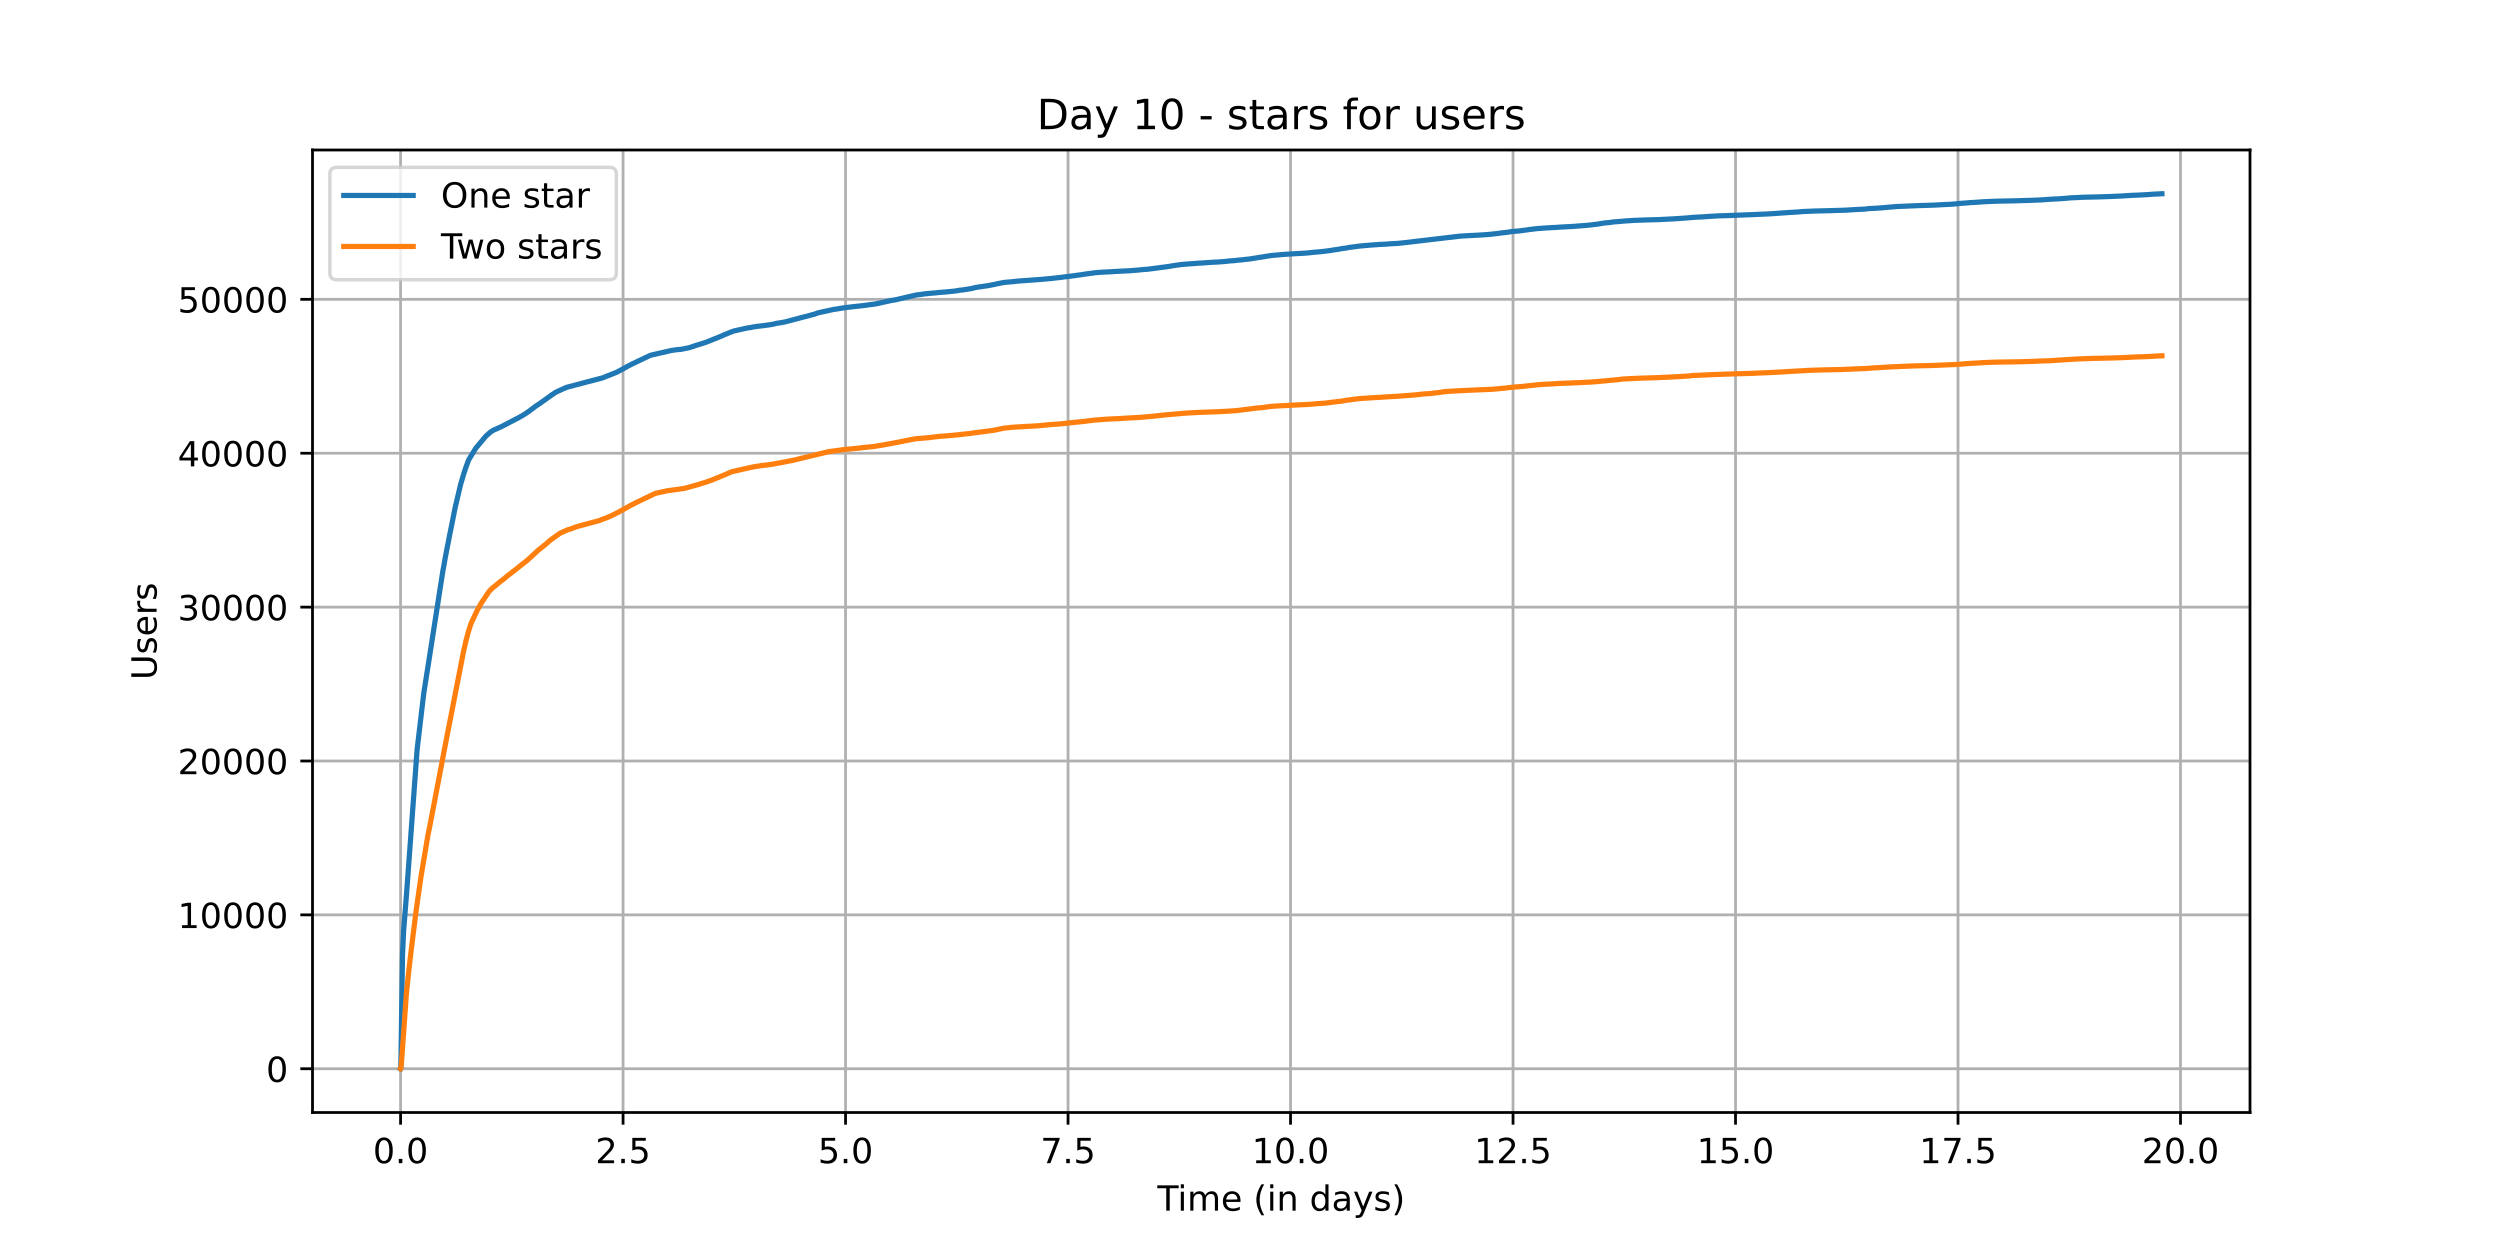 <?xml version="1.0" encoding="utf-8" standalone="no"?>
<!DOCTYPE svg PUBLIC "-//W3C//DTD SVG 1.1//EN"
  "http://www.w3.org/Graphics/SVG/1.1/DTD/svg11.dtd">
<!-- Created with matplotlib (https://matplotlib.org/) -->
<svg height="360pt" version="1.1" viewBox="0 0 720 360" width="720pt" xmlns="http://www.w3.org/2000/svg" xmlns:xlink="http://www.w3.org/1999/xlink">
 <defs>
  <style type="text/css">*{stroke-linecap:butt;stroke-linejoin:round;}</style>
 </defs>
 <g id="figure_1">
  <g id="patch_1">
   <path d="M 0 360 
L 720 360 
L 720 0 
L 0 0 
z
" style="fill:#ffffff;"/>
  </g>
  <g id="axes_1">
   <g id="patch_2">
    <path d="M 90 320.4 
L 648 320.4 
L 648 43.2 
L 90 43.2 
z
" style="fill:#ffffff;"/>
   </g>
   <g id="matplotlib.axis_1">
    <g id="xtick_1">
     <g id="line2d_1">
      <path clip-path="url(#p54ae019e2f)" d="M 115.364 320.4 
L 115.364 43.2 
" style="fill:none;stroke:#b0b0b0;stroke-linecap:square;stroke-width:0.8;"/>
     </g>
     <g id="line2d_2">
      <defs>
       <path d="M 0 0 
L 0 3.5 
" id="mf3f54d67a1" style="stroke:#000000;stroke-width:0.8;"/>
      </defs>
      <g>
       <use style="stroke:#000000;stroke-width:0.8;" x="115.364" xlink:href="#mf3f54d67a1" y="320.4"/>
      </g>
     </g>
     <g id="text_1">
      <!-- 0.0 -->
      <g transform="translate(107.412 334.998)scale(0.1 -0.1)">
       <defs>
        <path d="M 31.781 66.406 
Q 24.172 66.406 20.328 58.906 
Q 16.5 51.422 16.5 36.375 
Q 16.5 21.391 20.328 13.891 
Q 24.172 6.391 31.781 6.391 
Q 39.453 6.391 43.281 13.891 
Q 47.125 21.391 47.125 36.375 
Q 47.125 51.422 43.281 58.906 
Q 39.453 66.406 31.781 66.406 
z
M 31.781 74.219 
Q 44.047 74.219 50.516 64.516 
Q 56.984 54.828 56.984 36.375 
Q 56.984 17.969 50.516 8.266 
Q 44.047 -1.422 31.781 -1.422 
Q 19.531 -1.422 13.062 8.266 
Q 6.594 17.969 6.594 36.375 
Q 6.594 54.828 13.062 64.516 
Q 19.531 74.219 31.781 74.219 
z
" id="DejaVuSans-48"/>
        <path d="M 10.688 12.406 
L 21 12.406 
L 21 0 
L 10.688 0 
z
" id="DejaVuSans-46"/>
       </defs>
       <use xlink:href="#DejaVuSans-48"/>
       <use x="63.623" xlink:href="#DejaVuSans-46"/>
       <use x="95.41" xlink:href="#DejaVuSans-48"/>
      </g>
     </g>
    </g>
    <g id="xtick_2">
     <g id="line2d_3">
      <path clip-path="url(#p54ae019e2f)" d="M 179.442 320.4 
L 179.442 43.2 
" style="fill:none;stroke:#b0b0b0;stroke-linecap:square;stroke-width:0.8;"/>
     </g>
     <g id="line2d_4">
      <g>
       <use style="stroke:#000000;stroke-width:0.8;" x="179.442" xlink:href="#mf3f54d67a1" y="320.4"/>
      </g>
     </g>
     <g id="text_2">
      <!-- 2.5 -->
      <g transform="translate(171.49 334.998)scale(0.1 -0.1)">
       <defs>
        <path d="M 19.188 8.297 
L 53.609 8.297 
L 53.609 0 
L 7.328 0 
L 7.328 8.297 
Q 12.938 14.109 22.625 23.891 
Q 32.328 33.688 34.812 36.531 
Q 39.547 41.844 41.422 45.531 
Q 43.312 49.219 43.312 52.781 
Q 43.312 58.594 39.234 62.25 
Q 35.156 65.922 28.609 65.922 
Q 23.969 65.922 18.812 64.312 
Q 13.672 62.703 7.812 59.422 
L 7.812 69.391 
Q 13.766 71.781 18.938 73 
Q 24.125 74.219 28.422 74.219 
Q 39.75 74.219 46.484 68.547 
Q 53.219 62.891 53.219 53.422 
Q 53.219 48.922 51.531 44.891 
Q 49.859 40.875 45.406 35.406 
Q 44.188 33.984 37.641 27.219 
Q 31.109 20.453 19.188 8.297 
z
" id="DejaVuSans-50"/>
        <path d="M 10.797 72.906 
L 49.516 72.906 
L 49.516 64.594 
L 19.828 64.594 
L 19.828 46.734 
Q 21.969 47.469 24.109 47.828 
Q 26.266 48.188 28.422 48.188 
Q 40.625 48.188 47.75 41.5 
Q 54.891 34.812 54.891 23.391 
Q 54.891 11.625 47.562 5.094 
Q 40.234 -1.422 26.906 -1.422 
Q 22.312 -1.422 17.547 -0.641 
Q 12.797 0.141 7.719 1.703 
L 7.719 11.625 
Q 12.109 9.234 16.797 8.062 
Q 21.484 6.891 26.703 6.891 
Q 35.156 6.891 40.078 11.328 
Q 45.016 15.766 45.016 23.391 
Q 45.016 31 40.078 35.438 
Q 35.156 39.891 26.703 39.891 
Q 22.75 39.891 18.812 39.016 
Q 14.891 38.141 10.797 36.281 
z
" id="DejaVuSans-53"/>
       </defs>
       <use xlink:href="#DejaVuSans-50"/>
       <use x="63.623" xlink:href="#DejaVuSans-46"/>
       <use x="95.41" xlink:href="#DejaVuSans-53"/>
      </g>
     </g>
    </g>
    <g id="xtick_3">
     <g id="line2d_5">
      <path clip-path="url(#p54ae019e2f)" d="M 243.519 320.4 
L 243.519 43.2 
" style="fill:none;stroke:#b0b0b0;stroke-linecap:square;stroke-width:0.8;"/>
     </g>
     <g id="line2d_6">
      <g>
       <use style="stroke:#000000;stroke-width:0.8;" x="243.519" xlink:href="#mf3f54d67a1" y="320.4"/>
      </g>
     </g>
     <g id="text_3">
      <!-- 5.0 -->
      <g transform="translate(235.568 334.998)scale(0.1 -0.1)">
       <use xlink:href="#DejaVuSans-53"/>
       <use x="63.623" xlink:href="#DejaVuSans-46"/>
       <use x="95.41" xlink:href="#DejaVuSans-48"/>
      </g>
     </g>
    </g>
    <g id="xtick_4">
     <g id="line2d_7">
      <path clip-path="url(#p54ae019e2f)" d="M 307.597 320.4 
L 307.597 43.2 
" style="fill:none;stroke:#b0b0b0;stroke-linecap:square;stroke-width:0.8;"/>
     </g>
     <g id="line2d_8">
      <g>
       <use style="stroke:#000000;stroke-width:0.8;" x="307.597" xlink:href="#mf3f54d67a1" y="320.4"/>
      </g>
     </g>
     <g id="text_4">
      <!-- 7.5 -->
      <g transform="translate(299.646 334.998)scale(0.1 -0.1)">
       <defs>
        <path d="M 8.203 72.906 
L 55.078 72.906 
L 55.078 68.703 
L 28.609 0 
L 18.312 0 
L 43.219 64.594 
L 8.203 64.594 
z
" id="DejaVuSans-55"/>
       </defs>
       <use xlink:href="#DejaVuSans-55"/>
       <use x="63.623" xlink:href="#DejaVuSans-46"/>
       <use x="95.41" xlink:href="#DejaVuSans-53"/>
      </g>
     </g>
    </g>
    <g id="xtick_5">
     <g id="line2d_9">
      <path clip-path="url(#p54ae019e2f)" d="M 371.675 320.4 
L 371.675 43.2 
" style="fill:none;stroke:#b0b0b0;stroke-linecap:square;stroke-width:0.8;"/>
     </g>
     <g id="line2d_10">
      <g>
       <use style="stroke:#000000;stroke-width:0.8;" x="371.675" xlink:href="#mf3f54d67a1" y="320.4"/>
      </g>
     </g>
     <g id="text_5">
      <!-- 10.0 -->
      <g transform="translate(360.542 334.998)scale(0.1 -0.1)">
       <defs>
        <path d="M 12.406 8.297 
L 28.516 8.297 
L 28.516 63.922 
L 10.984 60.406 
L 10.984 69.391 
L 28.422 72.906 
L 38.281 72.906 
L 38.281 8.297 
L 54.391 8.297 
L 54.391 0 
L 12.406 0 
z
" id="DejaVuSans-49"/>
       </defs>
       <use xlink:href="#DejaVuSans-49"/>
       <use x="63.623" xlink:href="#DejaVuSans-48"/>
       <use x="127.246" xlink:href="#DejaVuSans-46"/>
       <use x="159.033" xlink:href="#DejaVuSans-48"/>
      </g>
     </g>
    </g>
    <g id="xtick_6">
     <g id="line2d_11">
      <path clip-path="url(#p54ae019e2f)" d="M 435.753 320.4 
L 435.753 43.2 
" style="fill:none;stroke:#b0b0b0;stroke-linecap:square;stroke-width:0.8;"/>
     </g>
     <g id="line2d_12">
      <g>
       <use style="stroke:#000000;stroke-width:0.8;" x="435.753" xlink:href="#mf3f54d67a1" y="320.4"/>
      </g>
     </g>
     <g id="text_6">
      <!-- 12.5 -->
      <g transform="translate(424.62 334.998)scale(0.1 -0.1)">
       <use xlink:href="#DejaVuSans-49"/>
       <use x="63.623" xlink:href="#DejaVuSans-50"/>
       <use x="127.246" xlink:href="#DejaVuSans-46"/>
       <use x="159.033" xlink:href="#DejaVuSans-53"/>
      </g>
     </g>
    </g>
    <g id="xtick_7">
     <g id="line2d_13">
      <path clip-path="url(#p54ae019e2f)" d="M 499.831 320.4 
L 499.831 43.2 
" style="fill:none;stroke:#b0b0b0;stroke-linecap:square;stroke-width:0.8;"/>
     </g>
     <g id="line2d_14">
      <g>
       <use style="stroke:#000000;stroke-width:0.8;" x="499.831" xlink:href="#mf3f54d67a1" y="320.4"/>
      </g>
     </g>
     <g id="text_7">
      <!-- 15.0 -->
      <g transform="translate(488.698 334.998)scale(0.1 -0.1)">
       <use xlink:href="#DejaVuSans-49"/>
       <use x="63.623" xlink:href="#DejaVuSans-53"/>
       <use x="127.246" xlink:href="#DejaVuSans-46"/>
       <use x="159.033" xlink:href="#DejaVuSans-48"/>
      </g>
     </g>
    </g>
    <g id="xtick_8">
     <g id="line2d_15">
      <path clip-path="url(#p54ae019e2f)" d="M 563.909 320.4 
L 563.909 43.2 
" style="fill:none;stroke:#b0b0b0;stroke-linecap:square;stroke-width:0.8;"/>
     </g>
     <g id="line2d_16">
      <g>
       <use style="stroke:#000000;stroke-width:0.8;" x="563.909" xlink:href="#mf3f54d67a1" y="320.4"/>
      </g>
     </g>
     <g id="text_8">
      <!-- 17.5 -->
      <g transform="translate(552.776 334.998)scale(0.1 -0.1)">
       <use xlink:href="#DejaVuSans-49"/>
       <use x="63.623" xlink:href="#DejaVuSans-55"/>
       <use x="127.246" xlink:href="#DejaVuSans-46"/>
       <use x="159.033" xlink:href="#DejaVuSans-53"/>
      </g>
     </g>
    </g>
    <g id="xtick_9">
     <g id="line2d_17">
      <path clip-path="url(#p54ae019e2f)" d="M 627.987 320.4 
L 627.987 43.2 
" style="fill:none;stroke:#b0b0b0;stroke-linecap:square;stroke-width:0.8;"/>
     </g>
     <g id="line2d_18">
      <g>
       <use style="stroke:#000000;stroke-width:0.8;" x="627.987" xlink:href="#mf3f54d67a1" y="320.4"/>
      </g>
     </g>
     <g id="text_9">
      <!-- 20.0 -->
      <g transform="translate(616.854 334.998)scale(0.1 -0.1)">
       <use xlink:href="#DejaVuSans-50"/>
       <use x="63.623" xlink:href="#DejaVuSans-48"/>
       <use x="127.246" xlink:href="#DejaVuSans-46"/>
       <use x="159.033" xlink:href="#DejaVuSans-48"/>
      </g>
     </g>
    </g>
    <g id="text_10">
     <!-- Time (in days) -->
     <g transform="translate(333.327 348.677)scale(0.1 -0.1)">
      <defs>
       <path d="M -0.297 72.906 
L 61.375 72.906 
L 61.375 64.594 
L 35.5 64.594 
L 35.5 0 
L 25.594 0 
L 25.594 64.594 
L -0.297 64.594 
z
" id="DejaVuSans-84"/>
       <path d="M 9.422 54.688 
L 18.406 54.688 
L 18.406 0 
L 9.422 0 
z
M 9.422 75.984 
L 18.406 75.984 
L 18.406 64.594 
L 9.422 64.594 
z
" id="DejaVuSans-105"/>
       <path d="M 52 44.188 
Q 55.375 50.25 60.062 53.125 
Q 64.75 56 71.094 56 
Q 79.641 56 84.281 50.016 
Q 88.922 44.047 88.922 33.016 
L 88.922 0 
L 79.891 0 
L 79.891 32.719 
Q 79.891 40.578 77.094 44.375 
Q 74.312 48.188 68.609 48.188 
Q 61.625 48.188 57.562 43.547 
Q 53.516 38.922 53.516 30.906 
L 53.516 0 
L 44.484 0 
L 44.484 32.719 
Q 44.484 40.625 41.703 44.406 
Q 38.922 48.188 33.109 48.188 
Q 26.219 48.188 22.156 43.531 
Q 18.109 38.875 18.109 30.906 
L 18.109 0 
L 9.078 0 
L 9.078 54.688 
L 18.109 54.688 
L 18.109 46.188 
Q 21.188 51.219 25.484 53.609 
Q 29.781 56 35.688 56 
Q 41.656 56 45.828 52.969 
Q 50 49.953 52 44.188 
z
" id="DejaVuSans-109"/>
       <path d="M 56.203 29.594 
L 56.203 25.203 
L 14.891 25.203 
Q 15.484 15.922 20.484 11.062 
Q 25.484 6.203 34.422 6.203 
Q 39.594 6.203 44.453 7.469 
Q 49.312 8.734 54.109 11.281 
L 54.109 2.781 
Q 49.266 0.734 44.188 -0.344 
Q 39.109 -1.422 33.891 -1.422 
Q 20.797 -1.422 13.156 6.188 
Q 5.516 13.812 5.516 26.812 
Q 5.516 40.234 12.766 48.109 
Q 20.016 56 32.328 56 
Q 43.359 56 49.781 48.891 
Q 56.203 41.797 56.203 29.594 
z
M 47.219 32.234 
Q 47.125 39.594 43.094 43.984 
Q 39.062 48.391 32.422 48.391 
Q 24.906 48.391 20.391 44.141 
Q 15.875 39.891 15.188 32.172 
z
" id="DejaVuSans-101"/>
       <path id="DejaVuSans-32"/>
       <path d="M 31 75.875 
Q 24.469 64.656 21.281 53.656 
Q 18.109 42.672 18.109 31.391 
Q 18.109 20.125 21.312 9.062 
Q 24.516 -2 31 -13.188 
L 23.188 -13.188 
Q 15.875 -1.703 12.234 9.375 
Q 8.594 20.453 8.594 31.391 
Q 8.594 42.281 12.203 53.312 
Q 15.828 64.359 23.188 75.875 
z
" id="DejaVuSans-40"/>
       <path d="M 54.891 33.016 
L 54.891 0 
L 45.906 0 
L 45.906 32.719 
Q 45.906 40.484 42.875 44.328 
Q 39.844 48.188 33.797 48.188 
Q 26.516 48.188 22.312 43.547 
Q 18.109 38.922 18.109 30.906 
L 18.109 0 
L 9.078 0 
L 9.078 54.688 
L 18.109 54.688 
L 18.109 46.188 
Q 21.344 51.125 25.703 53.562 
Q 30.078 56 35.797 56 
Q 45.219 56 50.047 50.172 
Q 54.891 44.344 54.891 33.016 
z
" id="DejaVuSans-110"/>
       <path d="M 45.406 46.391 
L 45.406 75.984 
L 54.391 75.984 
L 54.391 0 
L 45.406 0 
L 45.406 8.203 
Q 42.578 3.328 38.25 0.953 
Q 33.938 -1.422 27.875 -1.422 
Q 17.969 -1.422 11.734 6.484 
Q 5.516 14.406 5.516 27.297 
Q 5.516 40.188 11.734 48.094 
Q 17.969 56 27.875 56 
Q 33.938 56 38.25 53.625 
Q 42.578 51.266 45.406 46.391 
z
M 14.797 27.297 
Q 14.797 17.391 18.875 11.75 
Q 22.953 6.109 30.078 6.109 
Q 37.203 6.109 41.297 11.75 
Q 45.406 17.391 45.406 27.297 
Q 45.406 37.203 41.297 42.844 
Q 37.203 48.484 30.078 48.484 
Q 22.953 48.484 18.875 42.844 
Q 14.797 37.203 14.797 27.297 
z
" id="DejaVuSans-100"/>
       <path d="M 34.281 27.484 
Q 23.391 27.484 19.188 25 
Q 14.984 22.516 14.984 16.5 
Q 14.984 11.719 18.141 8.906 
Q 21.297 6.109 26.703 6.109 
Q 34.188 6.109 38.703 11.406 
Q 43.219 16.703 43.219 25.484 
L 43.219 27.484 
z
M 52.203 31.203 
L 52.203 0 
L 43.219 0 
L 43.219 8.297 
Q 40.141 3.328 35.547 0.953 
Q 30.953 -1.422 24.312 -1.422 
Q 15.922 -1.422 10.953 3.297 
Q 6 8.016 6 15.922 
Q 6 25.141 12.172 29.828 
Q 18.359 34.516 30.609 34.516 
L 43.219 34.516 
L 43.219 35.406 
Q 43.219 41.609 39.141 45 
Q 35.062 48.391 27.688 48.391 
Q 23 48.391 18.547 47.266 
Q 14.109 46.141 10.016 43.891 
L 10.016 52.203 
Q 14.938 54.109 19.578 55.047 
Q 24.219 56 28.609 56 
Q 40.484 56 46.344 49.844 
Q 52.203 43.703 52.203 31.203 
z
" id="DejaVuSans-97"/>
       <path d="M 32.172 -5.078 
Q 28.375 -14.844 24.75 -17.812 
Q 21.141 -20.797 15.094 -20.797 
L 7.906 -20.797 
L 7.906 -13.281 
L 13.188 -13.281 
Q 16.891 -13.281 18.938 -11.516 
Q 21 -9.766 23.484 -3.219 
L 25.094 0.875 
L 2.984 54.688 
L 12.5 54.688 
L 29.594 11.922 
L 46.688 54.688 
L 56.203 54.688 
z
" id="DejaVuSans-121"/>
       <path d="M 44.281 53.078 
L 44.281 44.578 
Q 40.484 46.531 36.375 47.5 
Q 32.281 48.484 27.875 48.484 
Q 21.188 48.484 17.844 46.438 
Q 14.5 44.391 14.5 40.281 
Q 14.5 37.156 16.891 35.375 
Q 19.281 33.594 26.516 31.984 
L 29.594 31.297 
Q 39.156 29.25 43.188 25.516 
Q 47.219 21.781 47.219 15.094 
Q 47.219 7.469 41.188 3.016 
Q 35.156 -1.422 24.609 -1.422 
Q 20.219 -1.422 15.453 -0.562 
Q 10.688 0.297 5.422 2 
L 5.422 11.281 
Q 10.406 8.688 15.234 7.391 
Q 20.062 6.109 24.812 6.109 
Q 31.156 6.109 34.562 8.281 
Q 37.984 10.453 37.984 14.406 
Q 37.984 18.062 35.516 20.016 
Q 33.062 21.969 24.703 23.781 
L 21.578 24.516 
Q 13.234 26.266 9.516 29.906 
Q 5.812 33.547 5.812 39.891 
Q 5.812 47.609 11.281 51.797 
Q 16.75 56 26.812 56 
Q 31.781 56 36.172 55.266 
Q 40.578 54.547 44.281 53.078 
z
" id="DejaVuSans-115"/>
       <path d="M 8.016 75.875 
L 15.828 75.875 
Q 23.141 64.359 26.781 53.312 
Q 30.422 42.281 30.422 31.391 
Q 30.422 20.453 26.781 9.375 
Q 23.141 -1.703 15.828 -13.188 
L 8.016 -13.188 
Q 14.5 -2 17.703 9.062 
Q 20.906 20.125 20.906 31.391 
Q 20.906 42.672 17.703 53.656 
Q 14.5 64.656 8.016 75.875 
z
" id="DejaVuSans-41"/>
      </defs>
      <use xlink:href="#DejaVuSans-84"/>
      <use x="57.959" xlink:href="#DejaVuSans-105"/>
      <use x="85.742" xlink:href="#DejaVuSans-109"/>
      <use x="183.154" xlink:href="#DejaVuSans-101"/>
      <use x="244.678" xlink:href="#DejaVuSans-32"/>
      <use x="276.465" xlink:href="#DejaVuSans-40"/>
      <use x="315.479" xlink:href="#DejaVuSans-105"/>
      <use x="343.262" xlink:href="#DejaVuSans-110"/>
      <use x="406.641" xlink:href="#DejaVuSans-32"/>
      <use x="438.428" xlink:href="#DejaVuSans-100"/>
      <use x="501.904" xlink:href="#DejaVuSans-97"/>
      <use x="563.184" xlink:href="#DejaVuSans-121"/>
      <use x="622.363" xlink:href="#DejaVuSans-115"/>
      <use x="674.463" xlink:href="#DejaVuSans-41"/>
     </g>
    </g>
   </g>
   <g id="matplotlib.axis_2">
    <g id="ytick_1">
     <g id="line2d_19">
      <path clip-path="url(#p54ae019e2f)" d="M 90 307.8 
L 648 307.8 
" style="fill:none;stroke:#b0b0b0;stroke-linecap:square;stroke-width:0.8;"/>
     </g>
     <g id="line2d_20">
      <defs>
       <path d="M 0 0 
L -3.5 0 
" id="ma46e3aa8b3" style="stroke:#000000;stroke-width:0.8;"/>
      </defs>
      <g>
       <use style="stroke:#000000;stroke-width:0.8;" x="90" xlink:href="#ma46e3aa8b3" y="307.8"/>
      </g>
     </g>
     <g id="text_11">
      <!-- 0 -->
      <g transform="translate(76.638 311.599)scale(0.1 -0.1)">
       <use xlink:href="#DejaVuSans-48"/>
      </g>
     </g>
    </g>
    <g id="ytick_2">
     <g id="line2d_21">
      <path clip-path="url(#p54ae019e2f)" d="M 90 263.482 
L 648 263.482 
" style="fill:none;stroke:#b0b0b0;stroke-linecap:square;stroke-width:0.8;"/>
     </g>
     <g id="line2d_22">
      <g>
       <use style="stroke:#000000;stroke-width:0.8;" x="90" xlink:href="#ma46e3aa8b3" y="263.482"/>
      </g>
     </g>
     <g id="text_12">
      <!-- 10000 -->
      <g transform="translate(51.188 267.281)scale(0.1 -0.1)">
       <use xlink:href="#DejaVuSans-49"/>
       <use x="63.623" xlink:href="#DejaVuSans-48"/>
       <use x="127.246" xlink:href="#DejaVuSans-48"/>
       <use x="190.869" xlink:href="#DejaVuSans-48"/>
       <use x="254.492" xlink:href="#DejaVuSans-48"/>
      </g>
     </g>
    </g>
    <g id="ytick_3">
     <g id="line2d_23">
      <path clip-path="url(#p54ae019e2f)" d="M 90 219.164 
L 648 219.164 
" style="fill:none;stroke:#b0b0b0;stroke-linecap:square;stroke-width:0.8;"/>
     </g>
     <g id="line2d_24">
      <g>
       <use style="stroke:#000000;stroke-width:0.8;" x="90" xlink:href="#ma46e3aa8b3" y="219.164"/>
      </g>
     </g>
     <g id="text_13">
      <!-- 20000 -->
      <g transform="translate(51.188 222.964)scale(0.1 -0.1)">
       <use xlink:href="#DejaVuSans-50"/>
       <use x="63.623" xlink:href="#DejaVuSans-48"/>
       <use x="127.246" xlink:href="#DejaVuSans-48"/>
       <use x="190.869" xlink:href="#DejaVuSans-48"/>
       <use x="254.492" xlink:href="#DejaVuSans-48"/>
      </g>
     </g>
    </g>
    <g id="ytick_4">
     <g id="line2d_25">
      <path clip-path="url(#p54ae019e2f)" d="M 90 174.847 
L 648 174.847 
" style="fill:none;stroke:#b0b0b0;stroke-linecap:square;stroke-width:0.8;"/>
     </g>
     <g id="line2d_26">
      <g>
       <use style="stroke:#000000;stroke-width:0.8;" x="90" xlink:href="#ma46e3aa8b3" y="174.847"/>
      </g>
     </g>
     <g id="text_14">
      <!-- 30000 -->
      <g transform="translate(51.188 178.646)scale(0.1 -0.1)">
       <defs>
        <path d="M 40.578 39.312 
Q 47.656 37.797 51.625 33 
Q 55.609 28.219 55.609 21.188 
Q 55.609 10.406 48.188 4.484 
Q 40.766 -1.422 27.094 -1.422 
Q 22.516 -1.422 17.656 -0.516 
Q 12.797 0.391 7.625 2.203 
L 7.625 11.719 
Q 11.719 9.328 16.594 8.109 
Q 21.484 6.891 26.812 6.891 
Q 36.078 6.891 40.938 10.547 
Q 45.797 14.203 45.797 21.188 
Q 45.797 27.641 41.281 31.266 
Q 36.766 34.906 28.719 34.906 
L 20.219 34.906 
L 20.219 43.016 
L 29.109 43.016 
Q 36.375 43.016 40.234 45.922 
Q 44.094 48.828 44.094 54.297 
Q 44.094 59.906 40.109 62.906 
Q 36.141 65.922 28.719 65.922 
Q 24.656 65.922 20.016 65.031 
Q 15.375 64.156 9.812 62.312 
L 9.812 71.094 
Q 15.438 72.656 20.344 73.438 
Q 25.25 74.219 29.594 74.219 
Q 40.828 74.219 47.359 69.109 
Q 53.906 64.016 53.906 55.328 
Q 53.906 49.266 50.438 45.094 
Q 46.969 40.922 40.578 39.312 
z
" id="DejaVuSans-51"/>
       </defs>
       <use xlink:href="#DejaVuSans-51"/>
       <use x="63.623" xlink:href="#DejaVuSans-48"/>
       <use x="127.246" xlink:href="#DejaVuSans-48"/>
       <use x="190.869" xlink:href="#DejaVuSans-48"/>
       <use x="254.492" xlink:href="#DejaVuSans-48"/>
      </g>
     </g>
    </g>
    <g id="ytick_5">
     <g id="line2d_27">
      <path clip-path="url(#p54ae019e2f)" d="M 90 130.529 
L 648 130.529 
" style="fill:none;stroke:#b0b0b0;stroke-linecap:square;stroke-width:0.8;"/>
     </g>
     <g id="line2d_28">
      <g>
       <use style="stroke:#000000;stroke-width:0.8;" x="90" xlink:href="#ma46e3aa8b3" y="130.529"/>
      </g>
     </g>
     <g id="text_15">
      <!-- 40000 -->
      <g transform="translate(51.188 134.328)scale(0.1 -0.1)">
       <defs>
        <path d="M 37.797 64.312 
L 12.891 25.391 
L 37.797 25.391 
z
M 35.203 72.906 
L 47.609 72.906 
L 47.609 25.391 
L 58.016 25.391 
L 58.016 17.188 
L 47.609 17.188 
L 47.609 0 
L 37.797 0 
L 37.797 17.188 
L 4.891 17.188 
L 4.891 26.703 
z
" id="DejaVuSans-52"/>
       </defs>
       <use xlink:href="#DejaVuSans-52"/>
       <use x="63.623" xlink:href="#DejaVuSans-48"/>
       <use x="127.246" xlink:href="#DejaVuSans-48"/>
       <use x="190.869" xlink:href="#DejaVuSans-48"/>
       <use x="254.492" xlink:href="#DejaVuSans-48"/>
      </g>
     </g>
    </g>
    <g id="ytick_6">
     <g id="line2d_29">
      <path clip-path="url(#p54ae019e2f)" d="M 90 86.211 
L 648 86.211 
" style="fill:none;stroke:#b0b0b0;stroke-linecap:square;stroke-width:0.8;"/>
     </g>
     <g id="line2d_30">
      <g>
       <use style="stroke:#000000;stroke-width:0.8;" x="90" xlink:href="#ma46e3aa8b3" y="86.211"/>
      </g>
     </g>
     <g id="text_16">
      <!-- 50000 -->
      <g transform="translate(51.188 90.01)scale(0.1 -0.1)">
       <use xlink:href="#DejaVuSans-53"/>
       <use x="63.623" xlink:href="#DejaVuSans-48"/>
       <use x="127.246" xlink:href="#DejaVuSans-48"/>
       <use x="190.869" xlink:href="#DejaVuSans-48"/>
       <use x="254.492" xlink:href="#DejaVuSans-48"/>
      </g>
     </g>
    </g>
    <g id="text_17">
     <!-- Users -->
     <g transform="translate(45.108 195.801)rotate(-90)scale(0.1 -0.1)">
      <defs>
       <path d="M 8.688 72.906 
L 18.609 72.906 
L 18.609 28.609 
Q 18.609 16.891 22.844 11.734 
Q 27.094 6.594 36.625 6.594 
Q 46.094 6.594 50.344 11.734 
Q 54.594 16.891 54.594 28.609 
L 54.594 72.906 
L 64.5 72.906 
L 64.5 27.391 
Q 64.5 13.141 57.438 5.859 
Q 50.391 -1.422 36.625 -1.422 
Q 22.797 -1.422 15.734 5.859 
Q 8.688 13.141 8.688 27.391 
z
" id="DejaVuSans-85"/>
       <path d="M 41.109 46.297 
Q 39.594 47.172 37.812 47.578 
Q 36.031 48 33.891 48 
Q 26.266 48 22.188 43.047 
Q 18.109 38.094 18.109 28.812 
L 18.109 0 
L 9.078 0 
L 9.078 54.688 
L 18.109 54.688 
L 18.109 46.188 
Q 20.953 51.172 25.484 53.578 
Q 30.031 56 36.531 56 
Q 37.453 56 38.578 55.875 
Q 39.703 55.766 41.062 55.516 
z
" id="DejaVuSans-114"/>
      </defs>
      <use xlink:href="#DejaVuSans-85"/>
      <use x="73.193" xlink:href="#DejaVuSans-115"/>
      <use x="125.293" xlink:href="#DejaVuSans-101"/>
      <use x="186.816" xlink:href="#DejaVuSans-114"/>
      <use x="227.93" xlink:href="#DejaVuSans-115"/>
     </g>
    </g>
   </g>
   <g id="line2d_31">
    <path clip-path="url(#p54ae019e2f)" d="M 115.364 307.8 
L 115.412 307.711 
L 115.465 305.726 
L 115.924 274.863 
L 116.242 268.153 
L 116.613 263.447 
L 117.106 257.167 
L 120.132 215.832 
L 122.058 199.54 
L 122.411 197.333 
L 123.487 190.491 
L 127.565 164.312 
L 127.671 163.811 
L 128.236 160.603 
L 128.765 157.824 
L 129.065 156.375 
L 129.453 154.332 
L 130.177 150.751 
L 131.095 146.124 
L 132.648 139.556 
L 133.672 136.095 
L 134.326 134.18 
L 134.979 132.43 
L 136.92 129.248 
L 137.026 129.08 
L 137.327 128.725 
L 139.921 125.618 
L 141.314 124.386 
L 142.197 123.854 
L 142.796 123.597 
L 143.167 123.447 
L 143.396 123.336 
L 143.855 123.114 
L 144.137 123.004 
L 149.733 120.101 
L 149.927 119.959 
L 150.156 119.857 
L 150.386 119.733 
L 150.633 119.564 
L 150.845 119.445 
L 151.691 118.904 
L 151.903 118.731 
L 152.185 118.558 
L 152.467 118.359 
L 152.591 118.262 
L 152.838 118.053 
L 153.332 117.703 
L 153.861 117.318 
L 154.267 116.985 
L 155.519 116.17 
L 155.731 116.023 
L 155.977 115.837 
L 158.942 113.715 
L 159.083 113.613 
L 159.489 113.356 
L 159.683 113.196 
L 160.389 112.806 
L 163 111.623 
L 163.318 111.512 
L 173.621 108.804 
L 173.833 108.711 
L 175.068 108.206 
L 175.421 108.095 
L 176.091 107.811 
L 177.22 107.368 
L 177.52 107.262 
L 180.289 105.759 
L 181.083 105.303 
L 181.33 105.201 
L 181.877 104.926 
L 182.229 104.727 
L 182.618 104.572 
L 183.076 104.341 
L 187.045 102.449 
L 187.292 102.347 
L 187.592 102.258 
L 193.309 100.947 
L 193.997 100.836 
L 194.914 100.716 
L 196.166 100.605 
L 198.283 100.18 
L 198.706 100.069 
L 199.447 99.816 
L 200.612 99.413 
L 200.823 99.351 
L 201.229 99.245 
L 201.458 99.165 
L 203.293 98.589 
L 204.493 98.115 
L 205.198 97.831 
L 205.639 97.632 
L 205.974 97.525 
L 207.297 96.976 
L 208.021 96.683 
L 208.338 96.519 
L 209.097 96.213 
L 210.331 95.708 
L 210.578 95.602 
L 211.39 95.318 
L 215.324 94.436 
L 216.206 94.33 
L 216.682 94.21 
L 217.987 93.998 
L 218.992 93.891 
L 219.222 93.851 
L 220.192 93.749 
L 220.386 93.701 
L 221.339 93.59 
L 222.591 93.386 
L 223.032 93.275 
L 223.526 93.142 
L 224.249 93.031 
L 225.573 92.814 
L 226.119 92.703 
L 233.725 90.696 
L 234.025 90.598 
L 234.554 90.492 
L 235.542 90.115 
L 239.23 89.295 
L 239.795 89.185 
L 239.971 89.136 
L 240.747 89.025 
L 242.053 88.812 
L 242.758 88.702 
L 243.818 88.551 
L 244.788 88.44 
L 245.652 88.334 
L 246.66 88.223 
L 247.402 88.148 
L 248.302 88.037 
L 248.496 88.019 
L 249.396 87.908 
L 250.49 87.749 
L 251.389 87.647 
L 251.619 87.607 
L 252.359 87.496 
L 256.064 86.685 
L 256.505 86.574 
L 256.91 86.495 
L 257.722 86.384 
L 263.969 84.939 
L 265.045 84.828 
L 266.227 84.642 
L 267.374 84.531 
L 268.132 84.451 
L 269.561 84.341 
L 270.461 84.23 
L 271.89 84.119 
L 272.525 84.07 
L 273.618 83.96 
L 274.306 83.897 
L 275.206 83.796 
L 275.435 83.751 
L 276.035 83.649 
L 276.282 83.601 
L 277.393 83.49 
L 278.752 83.264 
L 279.44 83.157 
L 279.846 83.078 
L 280.287 82.967 
L 280.551 82.9 
L 281.028 82.79 
L 281.38 82.732 
L 282.457 82.577 
L 283.216 82.466 
L 283.463 82.413 
L 284.398 82.302 
L 286.481 81.894 
L 286.922 81.784 
L 288.898 81.394 
L 289.728 81.283 
L 290.363 81.234 
L 291.721 81.123 
L 292.586 81.017 
L 293.732 80.906 
L 294.332 80.871 
L 295.849 80.76 
L 296.449 80.72 
L 297.861 80.609 
L 298.514 80.56 
L 300.067 80.45 
L 300.826 80.37 
L 302.114 80.259 
L 302.784 80.206 
L 303.666 80.095 
L 304.513 79.998 
L 305.5 79.887 
L 306.506 79.749 
L 307.494 79.643 
L 307.811 79.608 
L 308.534 79.497 
L 308.852 79.457 
L 309.787 79.346 
L 310.175 79.271 
L 311.164 79.16 
L 312.417 78.956 
L 313.176 78.85 
L 313.529 78.792 
L 314.482 78.681 
L 315.576 78.517 
L 317.164 78.407 
L 317.728 78.375 
L 319.968 78.265 
L 320.638 78.212 
L 322.755 78.101 
L 323.319 78.074 
L 325.559 77.963 
L 326.3 77.892 
L 327.747 77.782 
L 328.558 77.689 
L 329.864 77.578 
L 330.41 77.551 
L 331.292 77.44 
L 332.21 77.321 
L 333.039 77.21 
L 333.956 77.095 
L 334.732 76.984 
L 335.58 76.882 
L 336.356 76.776 
L 336.691 76.727 
L 337.327 76.616 
L 337.698 76.545 
L 338.35 76.439 
L 338.668 76.399 
L 339.462 76.288 
L 340.398 76.168 
L 341.65 76.058 
L 342.286 76.009 
L 343.944 75.898 
L 344.685 75.827 
L 346.678 75.716 
L 348.884 75.552 
L 351 75.442 
L 351.635 75.393 
L 353.064 75.282 
L 353.964 75.167 
L 355.551 75.056 
L 356.468 74.936 
L 357.774 74.826 
L 358.709 74.702 
L 359.856 74.591 
L 361.108 74.391 
L 361.726 74.285 
L 362.079 74.232 
L 362.802 74.121 
L 363.983 73.939 
L 364.619 73.828 
L 365.818 73.642 
L 366.682 73.532 
L 367.335 73.478 
L 368.676 73.368 
L 368.905 73.332 
L 370.422 73.221 
L 371.039 73.181 
L 372.891 73.071 
L 373.156 73.053 
L 375.29 72.942 
L 375.89 72.907 
L 377.142 72.796 
L 378.007 72.69 
L 379.259 72.579 
L 379.894 72.534 
L 380.935 72.424 
L 381.764 72.326 
L 382.628 72.215 
L 382.928 72.18 
L 383.598 72.069 
L 383.969 72.003 
L 384.727 71.892 
L 385.821 71.728 
L 386.262 71.621 
L 386.58 71.577 
L 387.497 71.466 
L 387.815 71.422 
L 388.274 71.311 
L 389.279 71.169 
L 390.143 71.059 
L 391.131 70.921 
L 392.119 70.81 
L 392.824 70.748 
L 394.183 70.638 
L 394.871 70.576 
L 396.423 70.465 
L 397.093 70.412 
L 399.457 70.301 
L 400.216 70.221 
L 402.367 70.11 
L 403.092 70.044 
L 404.15 69.933 
L 420.452 68.014 
L 422.269 67.903 
L 422.869 67.863 
L 425.215 67.753 
L 425.797 67.717 
L 427.578 67.606 
L 427.86 67.584 
L 429.324 67.473 
L 430.189 67.371 
L 431.159 67.261 
L 432.199 67.11 
L 433.222 66.999 
L 434.069 66.897 
L 434.81 66.791 
L 435.234 66.702 
L 436.521 66.591 
L 437.174 66.543 
L 438.127 66.432 
L 439.115 66.299 
L 439.98 66.188 
L 440.368 66.108 
L 441.427 65.998 
L 441.78 65.94 
L 442.732 65.829 
L 443.297 65.798 
L 444.708 65.687 
L 445.326 65.647 
L 447.178 65.537 
L 447.69 65.523 
L 449.207 65.413 
L 449.736 65.39 
L 451.729 65.28 
L 452.276 65.253 
L 453.952 65.142 
L 454.657 65.076 
L 456.263 64.965 
L 457.018 64.89 
L 458.182 64.779 
L 459.082 64.664 
L 460.069 64.553 
L 461.586 64.287 
L 462.451 64.176 
L 463.085 64.127 
L 464.091 64.017 
L 464.374 63.941 
L 465.785 63.83 
L 466.403 63.786 
L 467.515 63.675 
L 468.132 63.635 
L 469.809 63.525 
L 470.444 63.476 
L 473.514 63.365 
L 474.061 63.343 
L 478.118 63.232 
L 478.735 63.192 
L 480.993 63.081 
L 481.575 63.05 
L 483.392 62.94 
L 484.009 62.895 
L 485.614 62.784 
L 486.32 62.722 
L 487.484 62.612 
L 487.749 62.594 
L 489.742 62.483 
L 490.254 62.47 
L 491.842 62.359 
L 492.513 62.301 
L 494.542 62.191 
L 495.106 62.16 
L 498.723 62.049 
L 499.305 62.018 
L 502.145 61.907 
L 502.674 61.889 
L 505.603 61.778 
L 505.885 61.752 
L 508.636 61.641 
L 509.183 61.614 
L 510.912 61.504 
L 511.512 61.468 
L 512.976 61.362 
L 513.187 61.34 
L 514.899 61.229 
L 515.498 61.189 
L 517.351 61.078 
L 517.987 61.03 
L 519.292 60.919 
L 519.822 60.897 
L 522.45 60.786 
L 522.979 60.768 
L 527.424 60.657 
L 527.936 60.64 
L 531.481 60.529 
L 532.063 60.498 
L 533.951 60.387 
L 534.603 60.338 
L 537.056 60.227 
L 538.079 60.081 
L 540.425 59.97 
L 541.113 59.913 
L 542.56 59.802 
L 543.301 59.731 
L 544.553 59.62 
L 544.835 59.598 
L 546.211 59.487 
L 546.793 59.456 
L 549.615 59.345 
L 550.215 59.31 
L 553.02 59.199 
L 553.514 59.186 
L 556.972 59.075 
L 557.536 59.044 
L 559.6 58.933 
L 560.165 58.907 
L 562.405 58.796 
L 562.723 58.76 
L 563.411 58.698 
L 564.399 58.588 
L 565.016 58.543 
L 566.569 58.432 
L 567.31 58.362 
L 569.268 58.251 
L 569.955 58.193 
L 571.667 58.082 
L 572.214 58.056 
L 575.001 57.945 
L 575.495 57.932 
L 580.858 57.821 
L 581.387 57.799 
L 585.091 57.692 
L 585.356 57.679 
L 588.003 57.568 
L 588.691 57.511 
L 590.208 57.4 
L 590.826 57.36 
L 593.138 57.249 
L 593.455 57.214 
L 595.044 57.107 
L 595.361 57.072 
L 596.544 56.961 
L 597.02 56.952 
L 599.172 56.85 
L 599.384 56.819 
L 604.235 56.709 
L 604.729 56.695 
L 607.957 56.584 
L 608.504 56.558 
L 611.133 56.447 
L 611.768 56.403 
L 613.444 56.292 
L 614.008 56.261 
L 616.548 56.155 
L 616.813 56.137 
L 618.912 56.026 
L 619.672 55.951 
L 621.895 55.84 
L 622.495 55.804 
L 622.636 55.8 
L 622.636 55.8 
" style="fill:none;stroke:#1f77b4;stroke-linecap:square;stroke-width:1.5;"/>
   </g>
   <g id="line2d_32">
    <path clip-path="url(#p54ae019e2f)" d="M 115.364 307.8 
L 115.465 307.716 
L 115.606 306.342 
L 117.036 286.257 
L 117.725 279.654 
L 118.415 273.737 
L 118.821 270.458 
L 119.707 263.371 
L 119.867 262.162 
L 120.664 256.52 
L 121.246 252.478 
L 123.257 240.459 
L 123.787 237.911 
L 127.106 220.529 
L 127.812 216.762 
L 133.496 187.637 
L 133.602 187.167 
L 134.061 185.168 
L 134.255 184.317 
L 134.891 181.968 
L 135.614 179.642 
L 137.379 175.884 
L 138.085 174.634 
L 138.633 173.646 
L 139.444 172.458 
L 139.638 172.143 
L 140.415 170.991 
L 140.785 170.424 
L 140.979 170.206 
L 141.72 169.453 
L 141.967 169.223 
L 142.197 169.05 
L 144.208 167.397 
L 144.737 167.016 
L 145.213 166.665 
L 145.566 166.329 
L 145.866 166.067 
L 146.254 165.761 
L 146.854 165.309 
L 147.083 165.145 
L 147.277 164.99 
L 147.7 164.618 
L 147.965 164.445 
L 151.991 161.254 
L 152.538 160.727 
L 152.75 160.567 
L 155.166 158.312 
L 155.66 157.961 
L 155.925 157.7 
L 156.454 157.328 
L 156.683 157.106 
L 157.318 156.623 
L 157.565 156.379 
L 158.624 155.462 
L 161.306 153.561 
L 163.548 152.564 
L 163.936 152.457 
L 164.588 152.253 
L 165.382 151.943 
L 166.194 151.655 
L 166.546 151.549 
L 167.058 151.416 
L 172.775 149.878 
L 173.304 149.621 
L 174.468 149.218 
L 176.232 148.455 
L 176.426 148.344 
L 177.009 148.087 
L 177.291 147.897 
L 177.82 147.658 
L 178.508 147.272 
L 178.949 147.046 
L 180.995 145.907 
L 181.701 145.508 
L 182.159 145.282 
L 182.653 145.043 
L 182.794 144.932 
L 188.615 142.149 
L 189.038 142.042 
L 189.338 141.949 
L 189.85 141.839 
L 192.248 141.329 
L 194.349 141.05 
L 194.684 141.001 
L 195.478 140.89 
L 196.536 140.735 
L 197.207 140.629 
L 197.648 140.522 
L 198 140.412 
L 201.652 139.392 
L 202.076 139.197 
L 202.587 139.095 
L 202.904 138.993 
L 203.629 138.754 
L 203.911 138.643 
L 205.057 138.244 
L 206.309 137.726 
L 206.557 137.62 
L 206.892 137.504 
L 207.474 137.247 
L 207.827 137.105 
L 208.126 136.995 
L 208.726 136.733 
L 210.455 135.98 
L 210.72 135.869 
L 216.188 134.619 
L 216.77 134.513 
L 217.158 134.438 
L 217.758 134.327 
L 218.093 134.278 
L 218.816 134.176 
L 219.08 134.11 
L 220.086 133.999 
L 220.898 133.91 
L 221.674 133.799 
L 222.626 133.675 
L 223.208 133.564 
L 223.491 133.489 
L 224.126 133.383 
L 224.478 133.325 
L 225.079 133.214 
L 227.145 132.802 
L 227.886 132.691 
L 238.719 130.059 
L 239.583 129.948 
L 240.606 129.802 
L 241.63 129.691 
L 242 129.62 
L 242.67 129.509 
L 243.34 129.452 
L 244.417 129.341 
L 245.105 129.283 
L 246.112 129.173 
L 246.836 129.102 
L 248.002 128.991 
L 248.39 128.916 
L 249.484 128.805 
L 250.172 128.743 
L 251.283 128.632 
L 251.583 128.601 
L 252.254 128.49 
L 253.435 128.308 
L 254.071 128.202 
L 254.476 128.118 
L 255.076 128.007 
L 256.558 127.746 
L 257.122 127.635 
L 258.869 127.311 
L 259.416 127.205 
L 259.875 127.099 
L 261.869 126.704 
L 262.434 126.593 
L 263.828 126.354 
L 265.222 126.243 
L 265.857 126.194 
L 266.968 126.084 
L 267.603 126.035 
L 268.415 125.924 
L 269.297 125.813 
L 270.302 125.703 
L 270.972 125.645 
L 272.542 125.534 
L 272.842 125.499 
L 274.165 125.388 
L 274.941 125.308 
L 276.176 125.202 
L 276.476 125.171 
L 277.287 125.06 
L 278.046 124.98 
L 279.07 124.869 
L 280.057 124.732 
L 280.763 124.621 
L 281.592 124.524 
L 282.58 124.417 
L 282.898 124.364 
L 283.675 124.253 
L 283.992 124.213 
L 284.857 124.107 
L 285.228 124.041 
L 286.146 123.939 
L 286.41 123.877 
L 288.775 123.389 
L 289.374 123.278 
L 290.133 123.203 
L 291.122 123.092 
L 291.774 123.039 
L 293.697 122.928 
L 294.35 122.879 
L 296.378 122.769 
L 296.943 122.742 
L 298.815 122.631 
L 299.52 122.569 
L 300.72 122.458 
L 301.461 122.383 
L 302.643 122.277 
L 302.96 122.232 
L 304.812 122.122 
L 305.483 122.068 
L 306.488 121.958 
L 307.282 121.873 
L 308.288 121.763 
L 308.993 121.696 
L 309.928 121.585 
L 310.652 121.519 
L 311.799 121.408 
L 312.558 121.328 
L 313.317 121.218 
L 314.182 121.111 
L 315.117 121 
L 315.4 120.983 
L 316.758 120.872 
L 317.446 120.81 
L 319.227 120.699 
L 319.827 120.659 
L 322.614 120.548 
L 323.337 120.477 
L 325.401 120.367 
L 326.018 120.327 
L 328.206 120.216 
L 328.929 120.145 
L 330.34 120.034 
L 331.134 119.946 
L 332.51 119.835 
L 332.845 119.786 
L 333.85 119.684 
L 334.062 119.662 
L 334.997 119.542 
L 336.162 119.436 
L 336.427 119.423 
L 337.556 119.312 
L 338.227 119.259 
L 339.445 119.152 
L 339.727 119.126 
L 341.103 119.015 
L 341.756 118.966 
L 343.521 118.86 
L 343.803 118.838 
L 346.519 118.727 
L 347.049 118.705 
L 350.189 118.594 
L 350.7 118.576 
L 352.852 118.47 
L 353.135 118.452 
L 354.916 118.341 
L 355.534 118.297 
L 356.698 118.186 
L 357.509 118.093 
L 358.215 117.982 
L 359.062 117.885 
L 360.014 117.774 
L 361.055 117.628 
L 361.937 117.521 
L 362.237 117.486 
L 363.648 117.375 
L 364.636 117.238 
L 365.448 117.127 
L 366.312 117.021 
L 368.023 116.91 
L 368.623 116.87 
L 371.251 116.759 
L 371.568 116.724 
L 373.685 116.613 
L 374.249 116.586 
L 376.701 116.476 
L 377.283 116.44 
L 378.518 116.334 
L 379.294 116.254 
L 381.094 116.143 
L 381.817 116.077 
L 382.681 115.97 
L 382.928 115.922 
L 383.986 115.811 
L 385.01 115.669 
L 386.21 115.558 
L 387.779 115.275 
L 388.715 115.164 
L 389.773 115.009 
L 390.567 114.902 
L 390.867 114.871 
L 391.925 114.76 
L 392.489 114.729 
L 394.183 114.619 
L 394.818 114.57 
L 396.899 114.459 
L 397.446 114.432 
L 398.963 114.322 
L 399.58 114.282 
L 401.715 114.171 
L 402.279 114.144 
L 403.48 114.038 
L 403.762 114.016 
L 405.403 113.905 
L 405.685 113.883 
L 406.99 113.777 
L 407.255 113.759 
L 408.507 113.648 
L 408.877 113.582 
L 409.989 113.471 
L 410.641 113.422 
L 412.211 113.311 
L 413.2 113.174 
L 414.347 113.063 
L 415.705 112.837 
L 416.905 112.726 
L 417.188 112.709 
L 419.182 112.598 
L 419.817 112.549 
L 422.375 112.438 
L 422.957 112.403 
L 425.462 112.292 
L 426.026 112.261 
L 429.201 112.15 
L 429.836 112.101 
L 431.194 111.991 
L 431.97 111.911 
L 433.258 111.8 
L 434.069 111.707 
L 434.881 111.596 
L 435.569 111.539 
L 436.521 111.428 
L 437.086 111.401 
L 438.48 111.29 
L 438.78 111.259 
L 439.733 111.149 
L 440.668 111.029 
L 441.956 110.918 
L 442.803 110.821 
L 444.038 110.71 
L 444.603 110.683 
L 446.843 110.572 
L 447.39 110.55 
L 448.801 110.439 
L 449.348 110.413 
L 452.294 110.302 
L 452.823 110.28 
L 455.451 110.169 
L 456.033 110.134 
L 458.2 110.023 
L 458.817 109.983 
L 460.281 109.872 
L 461.057 109.788 
L 462.451 109.677 
L 463.227 109.593 
L 464.427 109.482 
L 465.132 109.416 
L 466.261 109.305 
L 467.232 109.176 
L 469.156 109.07 
L 469.456 109.039 
L 472.244 108.928 
L 472.791 108.902 
L 476.46 108.791 
L 476.989 108.769 
L 479.758 108.658 
L 480.305 108.631 
L 482.333 108.52 
L 482.827 108.507 
L 484.644 108.396 
L 484.909 108.379 
L 486.496 108.277 
L 486.725 108.241 
L 487.59 108.139 
L 490.324 108.029 
L 490.854 108.011 
L 492.83 107.9 
L 493.377 107.878 
L 496.783 107.767 
L 497.312 107.745 
L 500.645 107.634 
L 501.157 107.621 
L 505.038 107.51 
L 505.638 107.475 
L 508.178 107.364 
L 508.689 107.35 
L 510.894 107.244 
L 511.159 107.226 
L 513.346 107.116 
L 513.981 107.071 
L 515.692 106.96 
L 516.24 106.938 
L 518.075 106.828 
L 518.622 106.805 
L 520.51 106.695 
L 521.109 106.655 
L 524.725 106.544 
L 525.255 106.526 
L 530.529 106.415 
L 530.793 106.407 
L 531.358 106.38 
L 533.916 106.269 
L 534.48 106.243 
L 537.356 106.136 
L 537.655 106.101 
L 539.208 105.99 
L 539.878 105.937 
L 542.013 105.826 
L 542.331 105.791 
L 542.913 105.755 
L 544.924 105.644 
L 545.435 105.627 
L 547.957 105.516 
L 548.504 105.494 
L 551.238 105.383 
L 551.732 105.369 
L 556.619 105.259 
L 557.183 105.232 
L 559.9 105.121 
L 560.5 105.086 
L 563.428 104.975 
L 564.187 104.9 
L 565.722 104.793 
L 566.039 104.753 
L 567.698 104.643 
L 568.28 104.607 
L 570.379 104.496 
L 571.102 104.43 
L 574.154 104.319 
L 574.701 104.297 
L 581.81 104.186 
L 582.322 104.168 
L 586.168 104.058 
L 586.838 104 
L 590.403 103.889 
L 590.985 103.854 
L 592.432 103.743 
L 592.961 103.721 
L 594.62 103.61 
L 595.238 103.57 
L 596.967 103.464 
L 597.267 103.433 
L 599.842 103.322 
L 600.107 103.313 
L 603.512 103.202 
L 603.97 103.198 
L 608.68 103.087 
L 609.192 103.069 
L 612.244 102.959 
L 612.861 102.919 
L 615.119 102.808 
L 615.613 102.795 
L 618.63 102.688 
L 618.912 102.666 
L 621.013 102.555 
L 621.63 102.511 
L 622.636 102.471 
L 622.636 102.471 
" style="fill:none;stroke:#ff7f0e;stroke-linecap:square;stroke-width:1.5;"/>
   </g>
   <g id="patch_3">
    <path d="M 90 320.4 
L 90 43.2 
" style="fill:none;stroke:#000000;stroke-linecap:square;stroke-linejoin:miter;stroke-width:0.8;"/>
   </g>
   <g id="patch_4">
    <path d="M 648 320.4 
L 648 43.2 
" style="fill:none;stroke:#000000;stroke-linecap:square;stroke-linejoin:miter;stroke-width:0.8;"/>
   </g>
   <g id="patch_5">
    <path d="M 90 320.4 
L 648 320.4 
" style="fill:none;stroke:#000000;stroke-linecap:square;stroke-linejoin:miter;stroke-width:0.8;"/>
   </g>
   <g id="patch_6">
    <path d="M 90 43.2 
L 648 43.2 
" style="fill:none;stroke:#000000;stroke-linecap:square;stroke-linejoin:miter;stroke-width:0.8;"/>
   </g>
   <g id="text_18">
    <!-- Day 10 - stars for users -->
    <g transform="translate(298.609 37.2)scale(0.12 -0.12)">
     <defs>
      <path d="M 19.672 64.797 
L 19.672 8.109 
L 31.594 8.109 
Q 46.688 8.109 53.688 14.938 
Q 60.688 21.781 60.688 36.531 
Q 60.688 51.172 53.688 57.984 
Q 46.688 64.797 31.594 64.797 
z
M 9.812 72.906 
L 30.078 72.906 
Q 51.266 72.906 61.172 64.094 
Q 71.094 55.281 71.094 36.531 
Q 71.094 17.672 61.125 8.828 
Q 51.172 0 30.078 0 
L 9.812 0 
z
" id="DejaVuSans-68"/>
      <path d="M 4.891 31.391 
L 31.203 31.391 
L 31.203 23.391 
L 4.891 23.391 
z
" id="DejaVuSans-45"/>
      <path d="M 18.312 70.219 
L 18.312 54.688 
L 36.812 54.688 
L 36.812 47.703 
L 18.312 47.703 
L 18.312 18.016 
Q 18.312 11.328 20.141 9.422 
Q 21.969 7.516 27.594 7.516 
L 36.812 7.516 
L 36.812 0 
L 27.594 0 
Q 17.188 0 13.234 3.875 
Q 9.281 7.766 9.281 18.016 
L 9.281 47.703 
L 2.688 47.703 
L 2.688 54.688 
L 9.281 54.688 
L 9.281 70.219 
z
" id="DejaVuSans-116"/>
      <path d="M 37.109 75.984 
L 37.109 68.5 
L 28.516 68.5 
Q 23.688 68.5 21.797 66.547 
Q 19.922 64.594 19.922 59.516 
L 19.922 54.688 
L 34.719 54.688 
L 34.719 47.703 
L 19.922 47.703 
L 19.922 0 
L 10.891 0 
L 10.891 47.703 
L 2.297 47.703 
L 2.297 54.688 
L 10.891 54.688 
L 10.891 58.5 
Q 10.891 67.625 15.141 71.797 
Q 19.391 75.984 28.609 75.984 
z
" id="DejaVuSans-102"/>
      <path d="M 30.609 48.391 
Q 23.391 48.391 19.188 42.75 
Q 14.984 37.109 14.984 27.297 
Q 14.984 17.484 19.156 11.844 
Q 23.344 6.203 30.609 6.203 
Q 37.797 6.203 41.984 11.859 
Q 46.188 17.531 46.188 27.297 
Q 46.188 37.016 41.984 42.703 
Q 37.797 48.391 30.609 48.391 
z
M 30.609 56 
Q 42.328 56 49.016 48.375 
Q 55.719 40.766 55.719 27.297 
Q 55.719 13.875 49.016 6.219 
Q 42.328 -1.422 30.609 -1.422 
Q 18.844 -1.422 12.172 6.219 
Q 5.516 13.875 5.516 27.297 
Q 5.516 40.766 12.172 48.375 
Q 18.844 56 30.609 56 
z
" id="DejaVuSans-111"/>
      <path d="M 8.5 21.578 
L 8.5 54.688 
L 17.484 54.688 
L 17.484 21.922 
Q 17.484 14.156 20.5 10.266 
Q 23.531 6.391 29.594 6.391 
Q 36.859 6.391 41.078 11.031 
Q 45.312 15.672 45.312 23.688 
L 45.312 54.688 
L 54.297 54.688 
L 54.297 0 
L 45.312 0 
L 45.312 8.406 
Q 42.047 3.422 37.719 1 
Q 33.406 -1.422 27.688 -1.422 
Q 18.266 -1.422 13.375 4.438 
Q 8.5 10.297 8.5 21.578 
z
M 31.109 56 
z
" id="DejaVuSans-117"/>
     </defs>
     <use xlink:href="#DejaVuSans-68"/>
     <use x="77.002" xlink:href="#DejaVuSans-97"/>
     <use x="138.281" xlink:href="#DejaVuSans-121"/>
     <use x="197.461" xlink:href="#DejaVuSans-32"/>
     <use x="229.248" xlink:href="#DejaVuSans-49"/>
     <use x="292.871" xlink:href="#DejaVuSans-48"/>
     <use x="356.494" xlink:href="#DejaVuSans-32"/>
     <use x="388.281" xlink:href="#DejaVuSans-45"/>
     <use x="424.365" xlink:href="#DejaVuSans-32"/>
     <use x="456.152" xlink:href="#DejaVuSans-115"/>
     <use x="508.252" xlink:href="#DejaVuSans-116"/>
     <use x="547.461" xlink:href="#DejaVuSans-97"/>
     <use x="608.74" xlink:href="#DejaVuSans-114"/>
     <use x="649.854" xlink:href="#DejaVuSans-115"/>
     <use x="701.953" xlink:href="#DejaVuSans-32"/>
     <use x="733.74" xlink:href="#DejaVuSans-102"/>
     <use x="768.945" xlink:href="#DejaVuSans-111"/>
     <use x="830.127" xlink:href="#DejaVuSans-114"/>
     <use x="871.24" xlink:href="#DejaVuSans-32"/>
     <use x="903.027" xlink:href="#DejaVuSans-117"/>
     <use x="966.406" xlink:href="#DejaVuSans-115"/>
     <use x="1018.506" xlink:href="#DejaVuSans-101"/>
     <use x="1080.029" xlink:href="#DejaVuSans-114"/>
     <use x="1121.143" xlink:href="#DejaVuSans-115"/>
    </g>
   </g>
   <g id="legend_1">
    <g id="patch_7">
     <path d="M 97 80.556 
L 175.511 80.556 
Q 177.511 80.556 177.511 78.556 
L 177.511 50.2 
Q 177.511 48.2 175.511 48.2 
L 97 48.2 
Q 95 48.2 95 50.2 
L 95 78.556 
Q 95 80.556 97 80.556 
z
" style="fill:#ffffff;opacity:0.8;stroke:#cccccc;stroke-linejoin:miter;"/>
    </g>
    <g id="line2d_33">
     <path d="M 99 56.298 
L 119 56.298 
" style="fill:none;stroke:#1f77b4;stroke-linecap:square;stroke-width:1.5;"/>
    </g>
    <g id="line2d_34"/>
    <g id="text_19">
     <!-- One star -->
     <g transform="translate(127 59.798)scale(0.1 -0.1)">
      <defs>
       <path d="M 39.406 66.219 
Q 28.656 66.219 22.328 58.203 
Q 16.016 50.203 16.016 36.375 
Q 16.016 22.609 22.328 14.594 
Q 28.656 6.594 39.406 6.594 
Q 50.141 6.594 56.422 14.594 
Q 62.703 22.609 62.703 36.375 
Q 62.703 50.203 56.422 58.203 
Q 50.141 66.219 39.406 66.219 
z
M 39.406 74.219 
Q 54.734 74.219 63.906 63.938 
Q 73.094 53.656 73.094 36.375 
Q 73.094 19.141 63.906 8.859 
Q 54.734 -1.422 39.406 -1.422 
Q 24.031 -1.422 14.812 8.828 
Q 5.609 19.094 5.609 36.375 
Q 5.609 53.656 14.812 63.938 
Q 24.031 74.219 39.406 74.219 
z
" id="DejaVuSans-79"/>
      </defs>
      <use xlink:href="#DejaVuSans-79"/>
      <use x="78.711" xlink:href="#DejaVuSans-110"/>
      <use x="142.09" xlink:href="#DejaVuSans-101"/>
      <use x="203.613" xlink:href="#DejaVuSans-32"/>
      <use x="235.4" xlink:href="#DejaVuSans-115"/>
      <use x="287.5" xlink:href="#DejaVuSans-116"/>
      <use x="326.709" xlink:href="#DejaVuSans-97"/>
      <use x="387.988" xlink:href="#DejaVuSans-114"/>
     </g>
    </g>
    <g id="line2d_35">
     <path d="M 99 70.977 
L 119 70.977 
" style="fill:none;stroke:#ff7f0e;stroke-linecap:square;stroke-width:1.5;"/>
    </g>
    <g id="line2d_36"/>
    <g id="text_20">
     <!-- Two stars -->
     <g transform="translate(127 74.477)scale(0.1 -0.1)">
      <defs>
       <path d="M 4.203 54.688 
L 13.188 54.688 
L 24.422 12.016 
L 35.594 54.688 
L 46.188 54.688 
L 57.422 12.016 
L 68.609 54.688 
L 77.594 54.688 
L 63.281 0 
L 52.688 0 
L 40.922 44.828 
L 29.109 0 
L 18.5 0 
z
" id="DejaVuSans-119"/>
      </defs>
      <use xlink:href="#DejaVuSans-84"/>
      <use x="44.584" xlink:href="#DejaVuSans-119"/>
      <use x="126.371" xlink:href="#DejaVuSans-111"/>
      <use x="187.553" xlink:href="#DejaVuSans-32"/>
      <use x="219.34" xlink:href="#DejaVuSans-115"/>
      <use x="271.439" xlink:href="#DejaVuSans-116"/>
      <use x="310.648" xlink:href="#DejaVuSans-97"/>
      <use x="371.928" xlink:href="#DejaVuSans-114"/>
      <use x="413.041" xlink:href="#DejaVuSans-115"/>
     </g>
    </g>
   </g>
  </g>
 </g>
 <defs>
  <clipPath id="p54ae019e2f">
   <rect height="277.2" width="558" x="90" y="43.2"/>
  </clipPath>
 </defs>
</svg>
